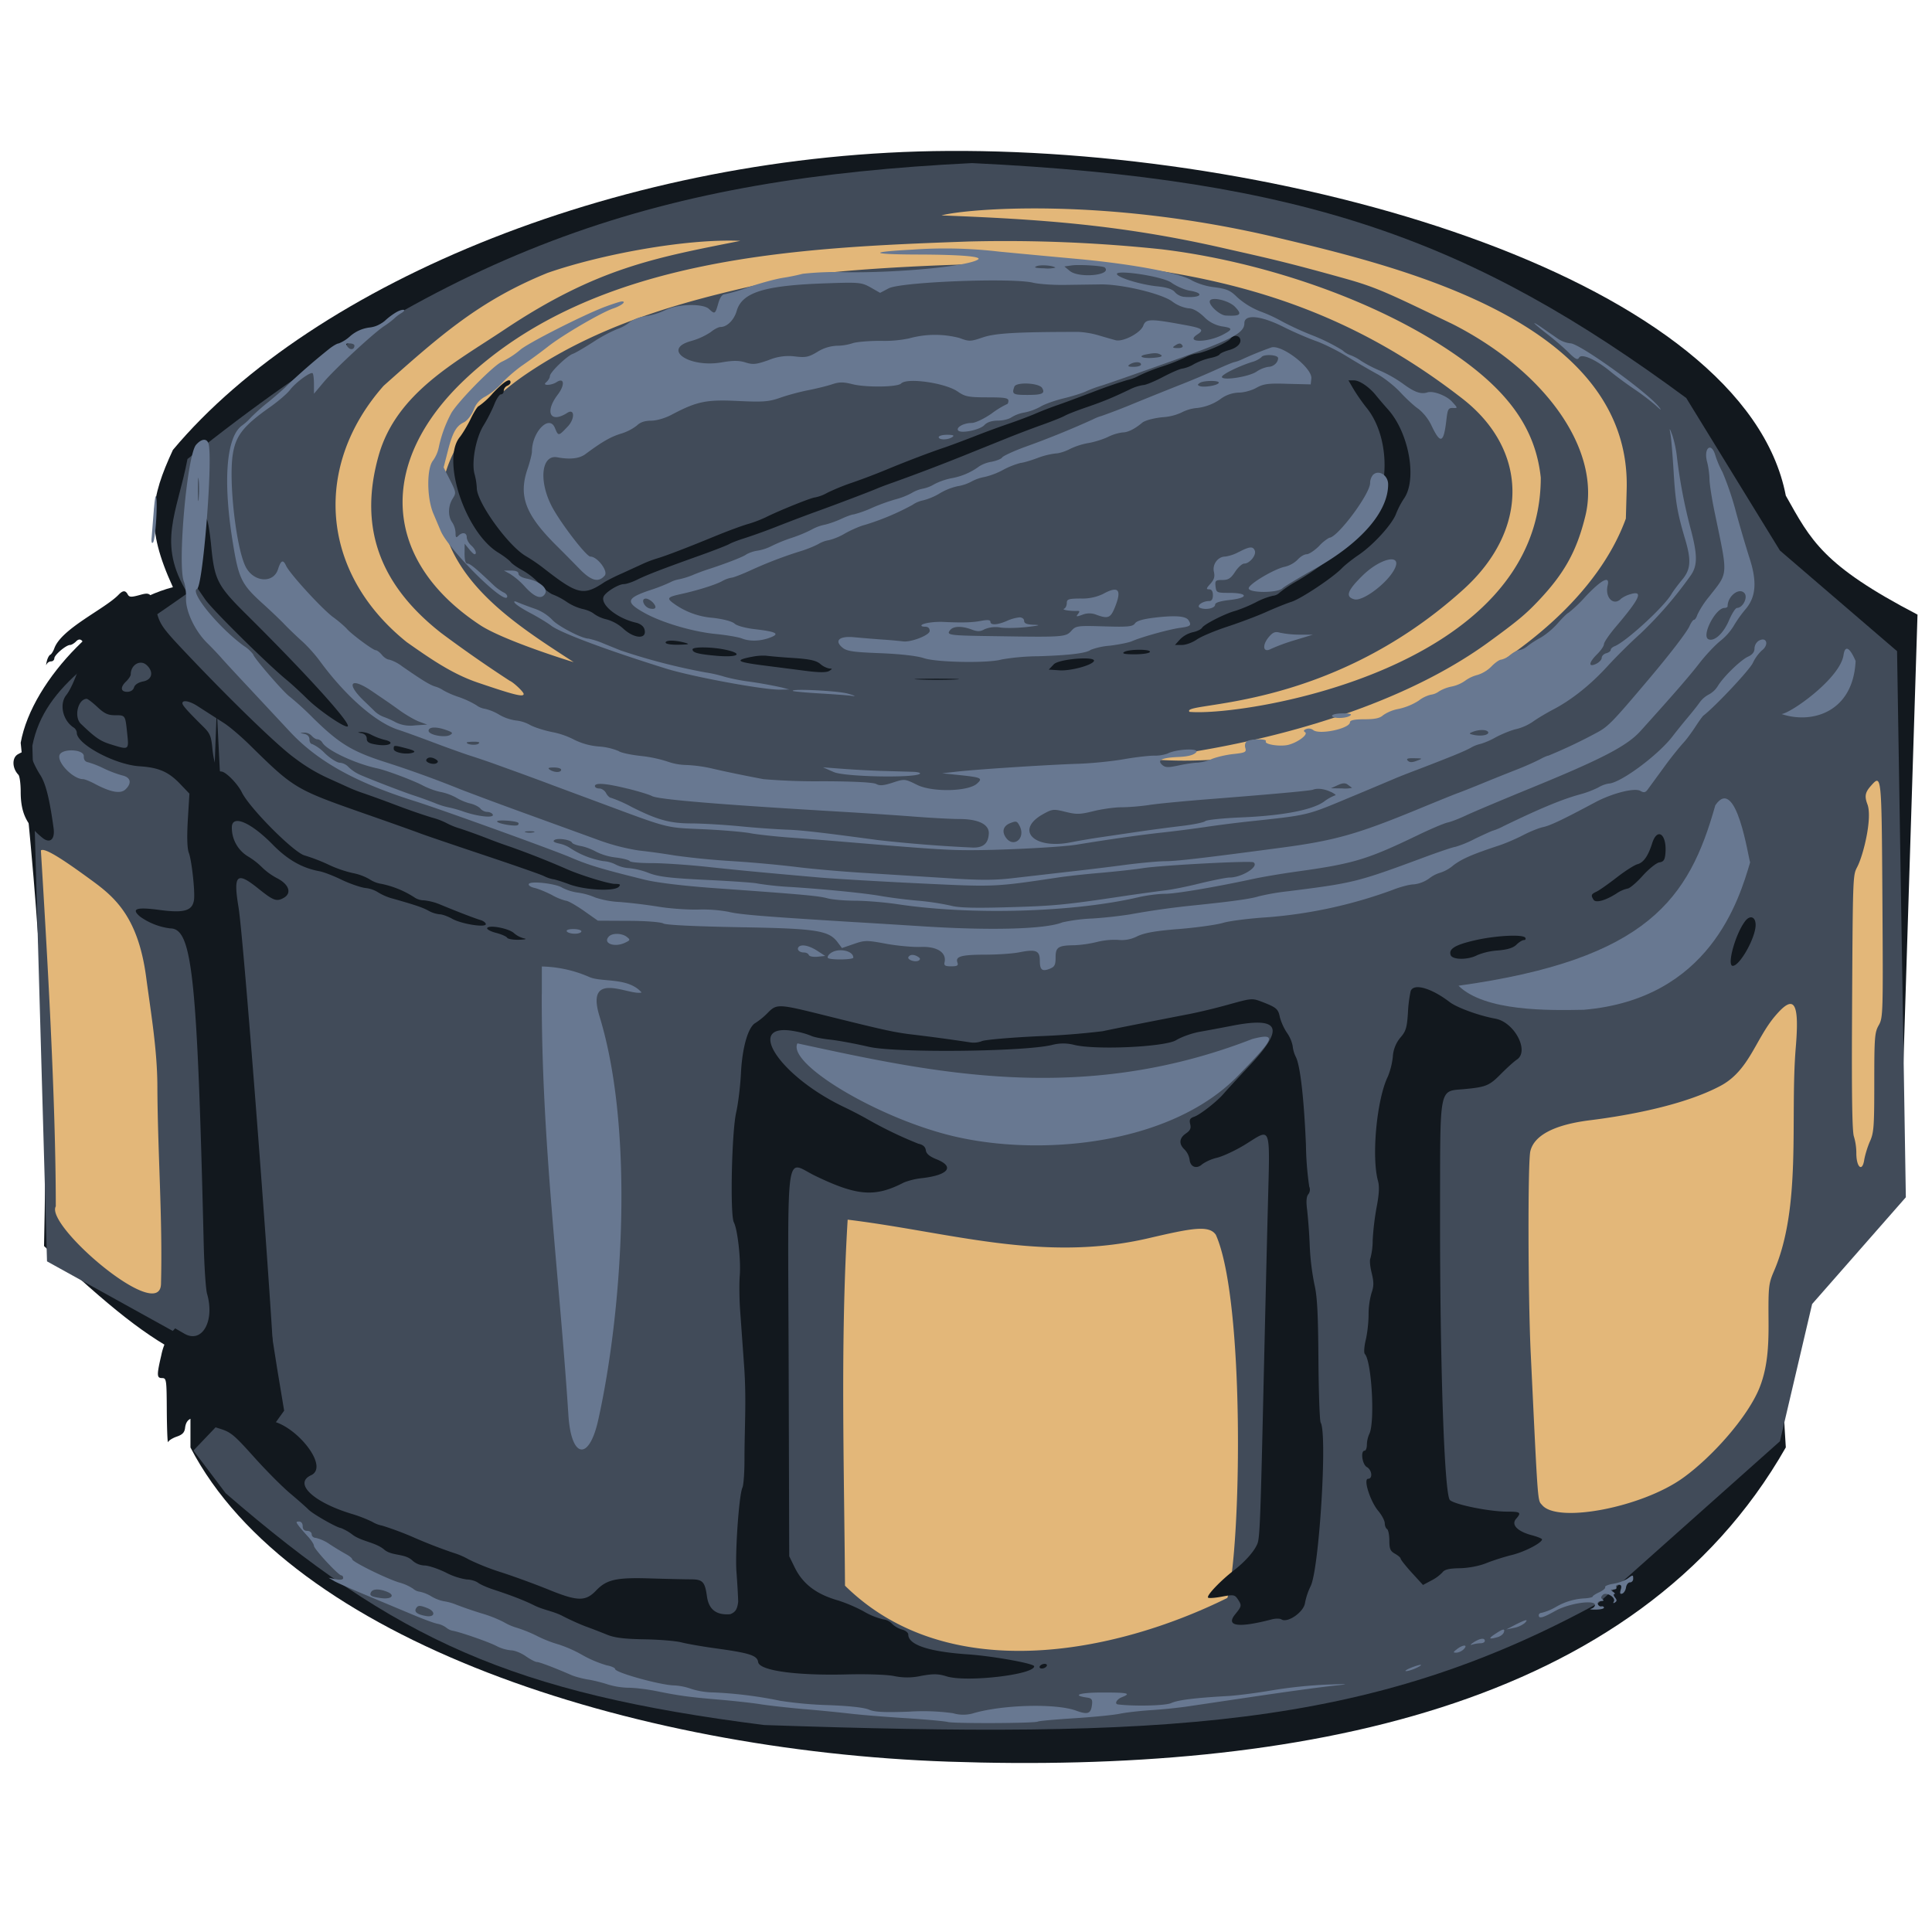 <svg width="24" height="24" fill="none" xmlns="http://www.w3.org/2000/svg">
  <path d="M11.784 1.875c-4.012.021-7.891 1.63-9.636 3.714-.277.598-.345.955 0 1.705C1.33 7.508.402 8.43.257 9.227c.254 2.466.344 3.84.29 6.252.837.777 1.257 1.124 1.819 1.402v1.1c1.236 2.387 5.462 3.767 9.418 3.903 4.314.147 8.545-.645 10.4-3.904-.041-.665-.075-1.027.145-1.932.642-.405.946-.698 1.273-1.478l.218-6.935c-1.179-.614-1.324-.923-1.636-1.478-.51-2.653-6.033-4.306-10.4-4.282z" fill="#12181E"/>
  <path d="M3.53 17.525c-.478-2.812-.647-4.779-.837-8.716-.116 2.92-.125 4.628.218 8.148L.584 15.669.402 9.264c.152-.775.885-1.158 1.927-1.895-.384-.621-.128-.995 0-1.667 3.31-2.653 5.891-3.486 9.746-3.676 4.138.199 6.217.96 8.872 2.918l1.164 1.895 1.455 1.25.109 6.784-1.164 1.326-.4 1.705-2.255 2.009c-2.867 1.57-5.398 1.685-10.363 1.516-3.125-.397-4.575-1.05-6.69-2.88l-.4-.53.29-.304.618.114.218-.304z" fill="#414B59"/>
  <path fill-rule="evenodd" clip-rule="evenodd" d="M11.697 2.676c1.172.046 2.196.108 3.496.405.518.118.748.164 1.536.385.387.109.546.19 1.322.563 1.168.598 1.84 1.573 1.643 2.38-.107.437-.26.713-.584 1.055-.157.166-.261.253-.614.51-1.182.862-2.922 1.294-4.286 1.45 2.23.228 5.32-1.145 5.987-2.982l.01-.357C20.27 4 17.399 3.316 15.858 2.95c-2.146-.508-3.855-.356-4.16-.275zm-4.895.714c-.838.341-1.32.764-2.036 1.402-.873.986-.8 2.312.287 3.185.278.195.554.39.875.5.455.155.577.186.577.144 0-.026-.126-.145-.173-.164a16.19 16.19 0 01-.852-.594c-.72-.565-1.042-1.265-.776-2.205.22-.776.954-1.157 1.563-1.564 1.153-.769 1.88-.893 2.93-1.102-.678-.03-1.74.17-2.395.398zm16.44 6.371c-.073.082-.082.13-.044.231.063.169-.05.63-.126.776-.057.111-.056.085-.066 1.988-.004.865.003 1.307.024 1.362a.72.72 0 01.03.207c0 .176.074.24.098.084.01-.06.042-.165.071-.23.049-.107.054-.187.054-.734 0-.558.005-.622.056-.71.053-.094.054-.147.045-1.564-.01-1.56-.01-1.558-.142-1.41zm-22.734.804c.078 1.276.185 3.095.185 4.421-.137.234 1.294 1.463 1.307.963.021-.821-.042-1.636-.045-2.456-.002-.458-.08-.907-.14-1.359-.101-.75-.395-.993-.682-1.202-.287-.21-.58-.414-.625-.367zm21.546 2.053c-.246.287-.324.68-.68.87-.44.235-1.122.366-1.622.428-.443.055-.697.188-.742.387-.032.145-.029 1.817.006 2.526.092 1.92.083 1.8.143 1.87.197.226 1.238.025 1.745-.338.36-.257.81-.76.955-1.126.11-.278.113-.574.11-.881-.002-.366.003-.413.066-.559.35-.805.199-1.906.273-2.787.047-.562-.02-.665-.254-.39zm-11.557 7.08c1.27 1.251 3.34.85 4.75.152.173-.62.221-3.696-.143-4.51-.084-.126-.305-.082-.838.042-1.313.305-2.46-.075-3.736-.231-.092 1.511-.044 3.033-.033 4.547z" fill="#E3B779"/>
  <path d="M9.767 3.461c.76-.16 3.447-.252 4.29-.145 1.566.2 2.845.654 4.107 1.634.827.642.833 1.634.013 2.374-1.71 1.546-3.527 1.385-3.4 1.519.68.06 4.363-.524 4.363-2.91-.063-.592-.384-1.056-1.05-1.519-1.031-.718-2.478-1.177-3.668-1.318A18.435 18.435 0 0012.032 3c-2.114.076-4.632.18-6.254 1.711-1.097 1.034-1.03 2.252.186 3.054.298.196 1.167.464 1.162.46-.577-.376-1.291-.818-1.557-1.498-.338-.864.327-1.65.982-2.09.983-.662 2.088-.936 3.216-1.176z" fill="#E3B779"/>
  <path fill-rule="evenodd" clip-rule="evenodd" d="M15.289 4.203c-.028.046-.29.164-.418.188a.45.45 0 00-.142.046 2.323 2.323 0 01-.293.116 2.35 2.35 0 00-.292.116.527.527 0 01-.14.052 6.13 6.13 0 00-.431.15c-.177.067-.378.142-.447.165-.07.024-.189.07-.265.103-.077.033-.228.09-.335.126a10.89 10.89 0 00-.433.16c-.13.05-.294.112-.363.135-.18.06-.483.176-.726.277a7.957 7.957 0 01-.413.157 2.716 2.716 0 00-.313.127.504.504 0 01-.152.058c-.043 0-.46.169-.616.248a1.552 1.552 0 01-.223.084c-.077.022-.259.09-.405.15-.37.152-.611.244-.726.278a1.446 1.446 0 00-.181.07l-.251.115a2.367 2.367 0 00-.21.104c-.267.179-.335.163-.767-.174a2.2 2.2 0 00-.213-.145c-.219-.125-.61-.668-.611-.846a.815.815 0 00-.028-.174c-.04-.147.016-.452.113-.606.043-.069.101-.183.13-.254.027-.071.066-.13.085-.13.02 0 .035-.02.035-.044 0-.025.019-.052.042-.062.023-.009.042-.028.042-.042 0-.063-.08-.014-.22.134a.928.928 0 01-.175.16c-.012 0-.056.068-.097.152-.04.084-.104.19-.14.235-.229.285.072 1.185.48 1.433.065.04.135.093.155.118.019.024.086.07.148.103a.905.905 0 01.212.169c.053.06.129.12.167.132a.85.85 0 01.168.09.636.636 0 00.196.088c.053.01.118.038.144.061a.443.443 0 00.158.069.519.519 0 01.2.11c.141.134.306.14.267.01-.011-.037-.053-.068-.105-.08-.231-.053-.44-.22-.403-.321.02-.055.185-.158.253-.158.03 0 .105-.025.167-.056.115-.057.302-.13.812-.312.153-.055.303-.114.331-.13.03-.017.111-.048.182-.07a7.3 7.3 0 00.436-.158c.169-.066.376-.144.46-.174.218-.078.671-.25.754-.286.039-.017.127-.05.196-.074a25.326 25.326 0 001.005-.385l.447-.18c.1-.04.283-.11.407-.154s.25-.095.28-.112c.028-.017.15-.065.271-.106.216-.075.314-.115.538-.222a.563.563 0 01.168-.054c.029 0 .14-.046.246-.102.107-.056.214-.102.238-.102a.43.43 0 00.144-.056.83.83 0 01.203-.076c.056-.01.108-.031.116-.045.008-.014.064-.039.123-.055.104-.03.158-.094.126-.149-.022-.036-.09-.033-.111.005zm1.525.63c.035.06.11.169.168.24.238.3.288.832.114 1.201-.15.317-.533.683-.995.95a1.44 1.44 0 00-.204.137.14.14 0 01-.086.04.894.894 0 00-.214.083 1.843 1.843 0 01-.25.104c-.124.032-.39.167-.414.21-.012.02-.065.046-.117.056a.335.335 0 00-.157.088l-.063.07h.087c.048 0 .13-.03.183-.067.052-.037.226-.11.385-.162.16-.053.378-.135.485-.184.108-.048.246-.104.307-.123.12-.039.514-.3.628-.419.039-.04.133-.114.21-.166.182-.124.414-.38.461-.508a1.04 1.04 0 01.099-.19c.165-.237.063-.813-.197-1.105a5.668 5.668 0 01-.15-.175c-.082-.104-.205-.188-.275-.188h-.068l.063.109zm-14.237.714c-.002.029-.021.06-.042.067-.03.013-.042.189-.059.857l-.02.84.092.134c.087.127.76.792 1.01.999.065.053.18.16.257.236.147.146.478.371.505.343.04-.04-.526-.664-1.265-1.396-.351-.348-.39-.424-.43-.83-.016-.171-.041-.327-.056-.346-.056-.07-.066-.735-.012-.776.032-.024.045-.062.036-.108-.007-.043-.014-.05-.016-.02zm-1.103 1.84c-.17.177-.709.42-.799.666-.013.038-.037.074-.05.08-.015.006-.035.043-.044.083-.01.04-.01.056-.002.036a.066.066 0 01.056-.036.04.04 0 00.04-.038c0-.042.146-.166.196-.166.017 0 .05-.02.074-.044.064-.068.12.022.09.144-.053.21-.146.441-.21.52-.092.114-.046.319.092.407.02.013.037.042.037.064 0 .142.476.397.78.416.243.016.364.07.514.23l.105.11-.02.328c-.012.219-.008.354.013.408.035.09.078.48.064.582-.018.136-.12.167-.418.128-.297-.04-.367-.018-.254.08a.821.821 0 00.377.148c.273 0 .335.582.415 3.898.007.296.026.585.042.64.099.342-.063.625-.284.495l-.112-.065-.063.069a.726.726 0 00-.109.264c-.059.252-.057.285.01.285.054 0 .056.02.058.415.002.228.009.399.016.38.008-.02.056-.05.108-.068.07-.024.096-.051.103-.108.013-.112.087-.149.182-.09.043.026.15.069.238.096.147.044.184.075.433.352.15.168.354.373.453.456.1.084.202.175.228.201.053.055.357.227.4.228a.61.61 0 01.152.088c.115.081.283.092.387.18.098.084.258.044.355.14a.238.238 0 00.146.058c.048 0 .166.039.264.087a.838.838 0 00.261.087c.047 0 .11.018.14.04.03.023.118.061.195.086.219.072.38.134.504.196.115.057.238.072.353.132.08.042.208.1.285.129.078.028.198.075.267.103.092.038.216.053.46.057.185.003.392.02.462.038.069.018.273.054.453.078.4.056.49.086.501.167.015.106.474.17 1.111.153.246-.006.497.003.58.021a.789.789 0 00.335-.003c.152-.027.212-.026.314.006.245.077 1.089-.02 1.089-.125 0-.034-.514-.127-.824-.148-.483-.033-.74-.118-.74-.246 0-.023-.034-.051-.077-.062a.303.303 0 01-.126-.073.176.176 0 00-.11-.054.88.88 0 01-.243-.1 1.98 1.98 0 00-.31-.133c-.275-.077-.445-.206-.546-.414l-.067-.137-.007-2.39c-.009-2.785-.047-2.517.333-2.334.519.25.741.267 1.097.082a.873.873 0 01.229-.055c.327-.038.407-.143.178-.234-.087-.035-.127-.068-.133-.112-.006-.043-.035-.069-.092-.081a5.056 5.056 0 01-.656-.318 5.547 5.547 0 00-.293-.15c-.803-.393-1.216-1.054-.579-.928a.99.99 0 01.195.055c.027.015.13.036.23.047.1.01.32.051.488.09.333.077 1.908.062 2.27-.022a.543.543 0 01.28-.002c.269.066 1.129.026 1.267-.059.066-.04.195-.086.288-.103.092-.016.285-.052.428-.08.572-.108.63.035.202.492-.153.163-.3.323-.328.356-.08.095-.296.264-.368.287-.051.018-.061.036-.048.091.013.053 0 .08-.054.117-.083.057-.09.13-.015.2a.23.23 0 01.062.128c.01.09.09.117.158.052a.56.56 0 01.186-.08c.077-.02.232-.093.344-.162.335-.206.31-.277.283.805-.013.488-.036 1.477-.053 2.197-.036 1.596-.046 1.874-.074 1.95-.034.092-.148.223-.296.338-.17.132-.341.313-.319.337.01.01.087.004.172-.012.143-.027.159-.024.196.03.053.08.052.087-.034.193-.117.146.046.167.455.06.048-.013.104-.013.123 0 .076.048.276-.091.292-.203a.821.821 0 01.07-.21c.106-.208.21-1.89.125-2.032-.013-.022-.025-.374-.028-.784-.004-.577-.015-.786-.05-.933a3.13 3.13 0 01-.058-.48 6.815 6.815 0 00-.032-.443c-.014-.106-.01-.166.014-.196a.093.093 0 00.012-.095 3.93 3.93 0 01-.041-.517c-.024-.569-.07-.984-.125-1.093a.396.396 0 01-.04-.138.435.435 0 00-.072-.165.682.682 0 01-.087-.192c-.02-.101-.041-.12-.212-.187-.132-.051-.135-.05-.408.025a7.517 7.517 0 01-.481.118c-.526.102-.972.19-1.1.218a9.56 9.56 0 01-.793.062c-.36.017-.679.045-.709.062a.291.291 0 01-.155.013 22.437 22.437 0 00-.744-.1c-.211-.028-.328-.054-1.06-.236-.571-.142-.588-.143-.702-.027a.872.872 0 01-.15.123c-.092.05-.166.309-.181.632-.008.154-.034.37-.059.48-.056.248-.077 1.273-.029 1.365.047.089.09.473.073.67-.007.095-.005.292.006.436l.049.684c.03.425.004.754.004 1.168 0 .157-.012.309-.025.337-.042.085-.092.792-.075 1.04.01.128.02.299.022.379-.012.096-.035.128-.098.154-.172.015-.267-.057-.29-.22-.025-.184-.053-.213-.204-.213-.07 0-.292-.005-.491-.011-.43-.014-.55.012-.682.15-.132.138-.23.136-.595-.013-.158-.064-.419-.16-.58-.212a2.973 2.973 0 01-.405-.16.942.942 0 00-.195-.084 6.28 6.28 0 01-.464-.179 3.935 3.935 0 00-.418-.158.368.368 0 01-.123-.047 1.716 1.716 0 00-.259-.1c-.476-.145-.722-.378-.502-.479.258-.118-.286-.737-.591-.674-.101.021-.151-.034-.126-.139.024-.098.18-.223.266-.213.045.005-.376-5.58-.45-6.03-.067-.405-.023-.448.242-.235.193.155.23.168.319.119.103-.058.068-.166-.079-.243a.804.804 0 01-.188-.135.92.92 0 00-.176-.137.416.416 0 01-.201-.36c0-.165.233-.067.507.212.185.189.365.292.582.332.053.01.178.058.275.106.098.047.23.093.294.102a.365.365 0 01.157.053.695.695 0 00.196.082c.28.08.359.107.437.15a.357.357 0 00.135.042c.03 0 .1.025.155.056.117.065.417.112.417.066 0-.017-.029-.039-.063-.05-.07-.02-.3-.109-.5-.192a.713.713 0 00-.208-.054.212.212 0 01-.12-.039 1.196 1.196 0 00-.404-.165.367.367 0 01-.15-.058.672.672 0 00-.21-.077 1.465 1.465 0 01-.297-.103 2.224 2.224 0 00-.298-.115c-.134-.035-.682-.585-.78-.783-.054-.11-.202-.26-.257-.26-.053 0-.09-.1-.11-.288-.014-.15-.03-.188-.114-.27-.198-.196-.258-.264-.258-.29 0-.046.095-.027.195.04l.318.204c.07.044.218.17.33.281.543.534.562.545 1.411.843.324.113.636.224.695.247.06.023.41.142.778.265.368.123.71.242.758.264a.454.454 0 00.118.042c.017 0 .11.028.205.064.198.072.555.09.613.03.027-.028.017-.036-.048-.036-.08 0-.447-.114-.613-.19a10.728 10.728 0 00-.684-.27 5.938 5.938 0 01-.293-.107 7.922 7.922 0 00-.335-.121.858.858 0 01-.168-.068.9.9 0 00-.181-.068 7.64 7.64 0 01-.433-.15 15 15 0 00-.405-.148 2.043 2.043 0 01-.181-.069l-.238-.108a2.144 2.144 0 01-.446-.263C3.459 9.274 2.866 8.7 2.29 8.09c-.264-.279-.302-.333-.342-.48-.068-.249-.076-.257-.218-.217-.1.027-.124.026-.143-.008-.028-.053-.06-.053-.113.002zm.065.4c0 .053-.005.057-.027.022-.035-.057-.035-.088 0-.088.015 0 .028.03.027.066zm6.73.196c0 .017.069.028.16.026.132-.003.145-.007.076-.026-.124-.033-.237-.033-.237 0zm.334.084c0 .041.069.059.304.08.26.022.333-.025.114-.074-.171-.038-.418-.041-.418-.006zm5.36.033c-.03.02.01.028.131.028.095 0 .18-.012.19-.028.023-.038-.264-.038-.32 0zm-4.63.06c-.221.045-.183.065.22.115l.467.06c.156.02.246.02.28 0 .042-.026.042-.03.003-.03a.251.251 0 01-.114-.058c-.052-.043-.133-.06-.345-.074a7.137 7.137 0 01-.334-.028.694.694 0 00-.178.016zm3.758.092l-.063.066.135.009c.132.009.394-.06.425-.113.039-.066-.432-.03-.497.038zm-11.267.012c.088.083.066.18-.046.201-.06.012-.103.04-.113.074-.01.034-.043.055-.085.055-.083 0-.088-.059-.012-.13.03-.03.056-.068.056-.086 0-.121.12-.19.2-.114zm9.593.177c.128.006.329.006.447 0 .118-.005.014-.01-.232-.01-.245 0-.342.005-.215.01zM1.21 8.783c.085.08.131.102.218.102.131 0 .128-.004.152.226.022.208.024.207-.203.136-.131-.04-.193-.083-.373-.256-.088-.086-.036-.307.073-.31.013 0 .073.046.133.102zm3.283.326c.039.008.063.034.063.067 0 .043.028.06.128.075.152.024.236-.028.096-.06a.773.773 0 01-.163-.061.298.298 0 00-.13-.037c-.05.003-.048.005.006.016zm.398.195c0 .045.16.075.24.045.036-.012.012-.028-.08-.052-.161-.042-.16-.042-.16.007zm-4.667.065c-.077.042-.075.172.004.255.016.016.029.11.029.21 0 .26.07.41.268.572.096.079.161.022.14-.123-.05-.363-.097-.55-.165-.656a1.178 1.178 0 01-.106-.21c-.034-.104-.057-.11-.17-.048zm5.073.067c-.02.034.086.07.127.044.022-.014.02-.028-.007-.045-.05-.033-.1-.033-.12 0zm15.226 1.042c-.05.157-.107.238-.183.258-.037.01-.152.083-.255.163-.103.08-.216.16-.25.176-.07.033-.074.046-.04.101.026.044.144.013.283-.075a.4.4 0 01.14-.063c.024 0 .108-.07.186-.157s.172-.162.208-.168c.053-.007.069-.03.076-.108.022-.242-.1-.335-.165-.127zm1.155.966c-.12.156-.23.554-.153.554.088 0 .284-.35.284-.508 0-.103-.07-.127-.131-.046zm-15.626.084c-.008.015.04.042.108.06.068.017.131.045.14.061.01.016.077.027.15.025.075-.002.1-.01.06-.017a.3.3 0 01-.125-.065c-.063-.059-.308-.106-.333-.064zm12.269.153c-.247.057-.328.107-.3.184.023.06.217.061.33 0a.818.818 0 01.256-.058c.119-.01.19-.032.23-.071.032-.032.074-.058.093-.058.02 0 .027-.013.018-.029-.027-.045-.367-.028-.627.032zm-.797.63a1.63 1.63 0 00-.034.27c-.012.185-.026.23-.091.305a.408.408 0 00-.097.244.935.935 0 01-.06.24c-.139.28-.207.998-.124 1.3.019.07.014.162-.016.32a3.338 3.338 0 00-.05.414.892.892 0 01-.028.227c-.012.02-.005.1.015.18.029.12.028.165-.002.253a.978.978 0 00-.036.268c0 .089-.015.229-.035.312-.02.084-.025.161-.012.175.086.09.128.852.056.994a.348.348 0 00-.03.133c0 .041-.013.075-.028.075-.054 0-.03.171.027.203.065.036.076.146.016.146-.063 0 .027.282.127.4.045.054.08.122.08.152s.013.064.029.073c.015.01.028.074.028.143 0 .103.012.13.07.163.038.021.07.049.07.06 0 .013.062.091.138.175l.14.153.105-.056a.505.505 0 00.138-.102c.025-.034.084-.048.214-.05.107-.002.24-.027.329-.063.082-.033.226-.079.32-.102.156-.038.37-.149.373-.193 0-.01-.059-.034-.131-.053-.176-.047-.255-.13-.192-.202.07-.08.056-.09-.112-.09-.217 0-.645-.086-.709-.143-.07-.062-.126-1.704-.123-3.61.002-1.559-.017-1.466.305-1.496.271-.026.308-.042.46-.197.07-.07.155-.147.19-.17.158-.106-.032-.465-.269-.508-.2-.036-.478-.137-.568-.207-.228-.174-.445-.236-.483-.136zm-4.607 8.387c-.01.016.002.029.025.029s.05-.013.06-.03c.009-.015-.002-.028-.025-.028-.024 0-.05.013-.06.029z" fill="#12181E"/>
  <path fill-rule="evenodd" clip-rule="evenodd" d="M11.333 3.101c-.568.03-.523.06.093.061.517.002.78.025.723.062-.128.084-.981.166-1.632.158a3.734 3.734 0 00-.545.019 2.628 2.628 0 01-.251.051c-.092.015-.28.066-.419.114a2.046 2.046 0 01-.299.089c-.031 0-.06.04-.081.116-.038.133-.042.135-.116.066-.076-.07-.394-.061-.542.016a.899.899 0 01-.244.075.428.428 0 00-.196.073.504.504 0 01-.157.087 1.89 1.89 0 00-.3.162c-.11.07-.222.136-.25.145-.072.024-.286.23-.286.277 0 .021-.022.056-.048.078-.052.043.065.04.131-.003.097-.063.106.036.014.156-.166.22-.09.361.12.225.092-.058.095.076.004.171-.116.122-.115.122-.16.014-.071-.167-.284.055-.284.296 0 .03-.025.13-.056.22-.112.333-.026.562.352.94.088.087.22.221.294.297.146.15.236.175.314.084.047-.053-.091-.236-.178-.236-.053 0-.4-.456-.491-.647-.153-.314-.11-.622.08-.586.157.029.273.016.347-.038.21-.156.315-.216.441-.255a.612.612 0 00.202-.103c.04-.04.099-.059.175-.059.065 0 .17-.03.247-.07.321-.17.435-.194.83-.175.317.015.385.01.53-.041.09-.032.247-.074.347-.093.1-.02.232-.052.294-.073.09-.03.14-.03.251-.002.167.043.563.038.607-.008.073-.076.553-.007.706.102.087.06.13.07.363.07.216 0 .264.007.264.043 0 .024-.01.043-.022.043a1.11 1.11 0 00-.188.116c-.094.065-.202.116-.246.116-.098.001-.194.053-.17.091.026.046.27-.003.327-.064.033-.036.09-.055.167-.056.065 0 .14-.019.17-.041a.453.453 0 01.163-.06.682.682 0 00.2-.074c.049-.03.176-.075.283-.101.107-.026.233-.065.279-.087a1.48 1.48 0 01.181-.068c.054-.015.437-.149.852-.297.78-.278.935-.358.935-.482 0-.115.203-.096.484.045.125.063.306.141.402.175.095.033.271.12.39.194.12.074.287.17.371.216.085.045.217.149.293.231.077.083.178.175.226.206a.61.61 0 01.164.216c.108.224.147.205.18-.086.015-.128.024-.146.08-.144.063.003.063.002-.012-.08-.068-.074-.233-.136-.303-.114-.08.026-.158 0-.295-.1a1.582 1.582 0 00-.285-.165 1.626 1.626 0 01-.244-.125.557.557 0 00-.134-.072.294.294 0 01-.099-.061 2.392 2.392 0 00-.38-.188 3.683 3.683 0 01-.37-.17 1.873 1.873 0 00-.258-.12.95.95 0 01-.297-.179c-.087-.087-.129-.105-.286-.126a.832.832 0 01-.275-.082c-.147-.095-.737-.206-1.432-.27a207.15 207.15 0 01-.963-.09 5.755 5.755 0 00-1.082-.025zm1.778.224a.425.425 0 01-.14.008c-.107-.002-.135-.01-.095-.026.05-.021.204-.01.235.018zm.613-.002c.096.096-.319.137-.434.043l-.068-.056.092-.013c.093-.013.39.005.41.026zm.827.188c.061.044.165.09.23.1.197.033.134.095-.077.076a.184.184 0 01-.111-.06c-.03-.035-.098-.058-.217-.07-.183-.018-.447-.094-.495-.142-.078-.077.557.014.67.096zm-1.717.001c.069.017.251.03.405.027l.432-.006c.261-.004.75.112.888.21a.447.447 0 00.202.087c.056 0 .119.034.194.104a.41.41 0 00.223.12c.138.02.14.037.01.105-.194.1-.47.098-.316-.003.092-.06.066-.079-.16-.12-.423-.078-.478-.077-.51.01-.033.09-.252.205-.345.18a9.951 9.951 0 01-.209-.06 1.105 1.105 0 00-.251-.043c-.766 0-1.034.016-1.187.068-.155.053-.17.053-.293.007a1.208 1.208 0 00-.625.006 1.5 1.5 0 01-.35.03c-.151 0-.31.014-.352.03a.649.649 0 01-.194.031.498.498 0 00-.242.076c-.108.065-.147.073-.276.057a.638.638 0 00-.329.045c-.154.054-.194.059-.287.03-.081-.026-.156-.026-.3-.001-.404.069-.74-.162-.383-.264a.858.858 0 00.249-.112c.042-.035.098-.064.123-.064.08 0 .167-.086.2-.198.067-.234.346-.32 1.128-.345.397-.014.425-.01.537.052l.117.067.106-.056c.152-.08 1.53-.134 1.795-.07zm2.508.3c.092.095.07.117-.113.108-.08-.003-.226-.14-.198-.186.03-.05.238.001.311.078zm-7.829 0c-.272.103-.963.454-1.052.535a1.041 1.041 0 01-.23.148c-.119.059-.573.526-.632.65a1.592 1.592 0 00-.147.405.429.429 0 01-.073.171c-.08.098-.078.468.005.66l.09.213c.1.24.827.956.827.814 0-.017-.022-.04-.048-.05a.605.605 0 01-.133-.1c-.212-.201-.28-.257-.314-.257-.023 0-.035-.042-.035-.124l.001-.123.053.065c.029.036.06.066.069.066.035 0 .013-.062-.04-.109-.03-.027-.056-.073-.056-.102 0-.059-.056-.068-.106-.016-.026.027-.033.018-.033-.038a.258.258 0 00-.041-.13c-.055-.076-.053-.202.004-.294.046-.072.045-.08-.031-.232l-.08-.158.05-.195c.059-.235.105-.318.2-.364.042-.02.093-.084.122-.153a.298.298 0 01.148-.169.868.868 0 00.205-.167c.059-.065.176-.166.26-.224a6.84 6.84 0 00.308-.226c.18-.143.666-.427.816-.477.103-.035.17-.091.1-.086-.02.002-.113.032-.207.067zm-2.586.064a.838.838 0 00-.147.11.35.35 0 01-.195.083.451.451 0 00-.234.106.457.457 0 01-.143.091c-.019 0-.07.03-.115.065a8.17 8.17 0 00-.523.454c-.026.03-.129.12-.228.202a2.56 2.56 0 00-.226.2.664.664 0 01-.107.097c-.198.138-.242.688-.117 1.455.073.451.107.52.375.762.094.085.215.2.268.256.054.056.152.15.219.21s.165.17.218.243c.318.434.692.763.974.855.093.03.294.104.448.162.153.058.354.13.446.16.092.029.23.076.307.104l.335.121c.108.04.278.102.377.14l.587.218c.88.327.811.31 1.292.331.242.011.506.034.586.05.08.015.303.04.495.054.192.014.512.039.711.056.99.083 1.223.099 1.48.1.397.003 1.17-.036 1.368-.069.418-.068.75-.115 1.033-.147.17-.018.433-.052.586-.075.154-.023.405-.054.559-.07.698-.075.677-.07 1.2-.289.277-.115.534-.224.572-.24.039-.017.165-.067.28-.11.424-.163.574-.224.661-.271a.415.415 0 01.123-.049.91.91 0 00.19-.083c.086-.045.202-.091.258-.102a.641.641 0 00.205-.093c.056-.04.167-.106.247-.148.23-.12.464-.306.676-.538.108-.118.291-.3.407-.403a4.89 4.89 0 00.632-.732c.081-.119.08-.253-.005-.572a6.511 6.511 0 01-.17-.888 1.4 1.4 0 00-.058-.277c-.035-.092-.038-.094-.024-.019.01.048.027.258.04.466.022.38.046.518.143.845.079.265.07.378-.038.506-.05.06-.11.14-.132.178-.096.162-.566.592-.706.647-.026.01-.048.03-.048.045s-.025.034-.056.042c-.03.008-.056.034-.056.057s-.031.056-.07.075c-.1.047-.092-.017.014-.121.046-.046.084-.101.084-.124 0-.023.066-.12.146-.214.302-.355.347-.456.184-.407a.348.348 0 00-.117.056c-.093.097-.204-.014-.167-.166.03-.125-.074-.073-.273.137a1.725 1.725 0 01-.213.204c-.01 0-.07.057-.131.127a.966.966 0 01-.21.179 1.22 1.22 0 00-.165.105.236.236 0 01-.107.054c-.023 0-.073.027-.112.059a.256.256 0 01-.111.058c-.022 0-.077.038-.122.085a.42.42 0 01-.172.105.443.443 0 00-.154.072.448.448 0 01-.166.072.484.484 0 00-.16.061.217.217 0 01-.102.041.408.408 0 00-.15.074.765.765 0 01-.247.102.493.493 0 00-.195.079c-.04.037-.102.05-.232.05-.122 0-.179.012-.179.036 0 .08-.384.161-.458.097a.09.09 0 00-.085-.012c-.033.013-.038.025-.015.04.044.028-.096.131-.214.158-.105.023-.295-.008-.273-.045.02-.033-.185-.033-.235 0-.023.015-.03.048-.02.083.015.051 0 .059-.15.075-.093.01-.214.039-.27.063a.545.545 0 01-.173.044c-.04 0-.144.015-.232.034-.13.028-.168.028-.205-.004-.07-.06-.014-.09.188-.1.128-.005.198-.023.231-.058.053-.055-.249-.042-.355.015a.475.475 0 01-.168.026c-.066 0-.24.02-.386.046-.145.025-.397.05-.558.055-.356.011-1.225.067-1.493.096l-.196.022.222.023c.265.028.287.038.212.105-.11.1-.556.109-.744.016-.154-.076-.156-.076-.303-.028-.113.037-.162.041-.205.017-.037-.02-.28-.033-.667-.034a7.787 7.787 0 01-.734-.026c-.278-.053-.47-.093-.646-.134a1.764 1.764 0 00-.314-.042.737.737 0 01-.233-.043 1.667 1.667 0 00-.336-.07c-.127-.014-.248-.041-.27-.06a.78.78 0 00-.249-.057.835.835 0 01-.303-.084.996.996 0 00-.274-.095c-.1-.02-.225-.06-.278-.09a.445.445 0 00-.173-.054.574.574 0 01-.207-.072.608.608 0 00-.177-.073.234.234 0 01-.107-.045 1.155 1.155 0 00-.22-.102 1.07 1.07 0 01-.189-.082.36.36 0 00-.1-.047c-.068-.02-.162-.078-.413-.252a.495.495 0 00-.16-.083c-.024 0-.064-.026-.09-.058-.026-.032-.062-.059-.078-.059-.034 0-.317-.211-.362-.27a1.458 1.458 0 00-.17-.143c-.146-.111-.537-.539-.581-.636-.037-.081-.064-.07-.1.042-.058.186-.313.162-.407-.039-.116-.246-.206-1.046-.156-1.381.035-.235.13-.358.459-.59.104-.073.217-.17.251-.215.072-.095.26-.232.283-.208.009.01.016.07.016.135v.119l.122-.145c.138-.164.62-.61.753-.697a.997.997 0 00.124-.094.488.488 0 01.084-.064c.078-.046.026-.06-.056-.015zm14.133.139c0 .006.072.067.16.135.088.068.208.171.266.229.085.084.111.097.13.063.033-.054.21.025.392.175.07.058.202.155.294.217a3.1 3.1 0 01.265.201c.067.063.08.068.041.02-.147-.186-.987-.789-1.099-.79a.34.34 0 01-.156-.057l-.189-.131c-.057-.04-.105-.069-.105-.062zm-14.657.278c0 .05-.05.06-.084.016-.03-.036-.025-.043.024-.043.033 0 .06.012.06.027zm10.287.002c.01.017-.016.03-.06.029-.062 0-.07-.007-.037-.029.053-.036.076-.036.097 0zm1.103.021a4.4 4.4 0 00-.353.143.535.535 0 01-.108.04c-.011 0-.116.043-.233.097a9.92 9.92 0 01-.409.173c-.107.042-.374.149-.592.238a8.003 8.003 0 01-.414.16.553.553 0 00-.106.042 11.1 11.1 0 01-.865.35c-.135.051-.255.107-.265.125-.01.017-.07.04-.13.052a.422.422 0 00-.154.057.808.808 0 01-.341.147.826.826 0 00-.217.075.431.431 0 01-.14.055.429.429 0 00-.14.054.889.889 0 01-.194.077 2.41 2.41 0 00-.293.105 1.396 1.396 0 01-.233.084c-.02 0-.09.025-.154.055s-.16.064-.215.075a.55.55 0 00-.153.058 1.72 1.72 0 01-.251.104 1.9 1.9 0 00-.252.103.6.6 0 01-.167.055.424.424 0 00-.143.047c-.03.027-.254.114-.471.184-.062.02-.15.053-.196.073a.996.996 0 01-.167.052.37.37 0 00-.112.038 2.18 2.18 0 01-.258.1c-.293.1-.301.148-.05.286.215.117.588.227.868.255.14.014.288.039.33.056.099.039.23.035.35-.01.127-.048.083-.073-.18-.104-.124-.014-.232-.044-.26-.07-.03-.028-.139-.057-.271-.072a.953.953 0 01-.501-.19c-.07-.054-.055-.07.1-.104.206-.045.434-.116.518-.162a.36.36 0 01.117-.043c.02 0 .126-.041.234-.09.207-.095.424-.178.636-.243.07-.022.163-.06.21-.086a.368.368 0 01.13-.047.756.756 0 00.2-.084c.084-.047.195-.094.247-.106a3.14 3.14 0 00.59-.248.357.357 0 01.135-.057.778.778 0 00.205-.087.754.754 0 01.22-.088.54.54 0 00.171-.057.545.545 0 01.165-.058.93.93 0 00.23-.088.998.998 0 01.22-.087c.023 0 .114-.026.201-.058a.955.955 0 01.231-.059c.04 0 .118-.024.175-.054a.876.876 0 01.23-.075c.07-.011.18-.045.245-.076a.589.589 0 01.18-.056c.068 0 .153-.043.245-.12.032-.028.138-.057.251-.069a.65.65 0 00.237-.058.507.507 0 01.197-.057.628.628 0 00.28-.105.406.406 0 01.236-.086c.061 0 .16-.026.217-.059.09-.05.149-.058.39-.05l.286.007.008-.073c.014-.13-.365-.424-.497-.386zm-1.371.093c.026.017-.005.029-.093.036-.137.011-.205-.02-.093-.042.109-.022.146-.02.186.006zm1.455.04c0 .056-.06.108-.121.108a.376.376 0 00-.149.061c-.1.065-.428.114-.428.064 0-.03.202-.13.37-.184a.312.312 0 00.12-.06c.025-.042.208-.032.208.011zm-1.703.079c0 .016-.041.029-.09.029-.07 0-.082-.008-.05-.03.055-.036.14-.036.14 0zm.965.23c-.019.031-.184.058-.235.038-.03-.012-.03-.018 0-.039.05-.033.255-.033.235 0zm-2.193.062c.04.068.002.086-.184.086-.18 0-.195-.01-.161-.103.022-.06.307-.047.345.017zm-1.285.61c0 .037.113.037.168 0 .03-.021.015-.028-.063-.029-.058 0-.105.013-.105.029zm-9.225.095c-.112.127-.233 1.487-.152 1.7.018.045.03.138.027.207-.006.159.11.404.26.553.06.059.141.144.181.19.04.046.199.218.352.381l.488.523c.348.377.821.64 1.564.874.31.097 1.712.604 1.927.696.228.098.388.146.93.28.154.037.48.076.866.104 1.124.08 1.287.096 1.4.126.062.017.22.03.351.03.132.001.364.02.517.043.92.139 2.19.102 2.999-.087.1-.023.247-.042.327-.042.132 0 .609-.08 1.11-.188.108-.023.34-.062.517-.087.712-.098.883-.15 1.508-.451.161-.078.33-.15.377-.16.046-.01.146-.05.223-.086.077-.037.435-.188.796-.336.893-.365 1.207-.528 1.374-.713.427-.473.614-.69.734-.845.074-.096.19-.22.257-.274a.728.728 0 00.163-.18 1.55 1.55 0 01.155-.219c.13-.155.141-.349.04-.65a17.056 17.056 0 01-.158-.539 3.755 3.755 0 00-.171-.509 1.197 1.197 0 01-.09-.211c-.049-.17-.148-.09-.102.082.017.063.03.162.03.22.001.057.03.247.067.421.165.796.17.724-.076 1.039a1.108 1.108 0 00-.142.22c-.01.034-.029.062-.04.062-.013 0-.037.034-.056.076-.032.075-.25.358-.52.677-.441.522-.493.575-.634.65a6.368 6.368 0 01-.6.285c-.012 0-.06.02-.106.046a3.541 3.541 0 01-.293.129c-.115.045-.31.123-.433.174-.122.05-.254.102-.293.116-.038.013-.264.105-.502.203-.753.31-1.03.388-1.703.477-.961.128-1.284.165-1.424.166-.085 0-.298.02-.475.042-.176.024-.497.063-.712.087l-.697.08c-.241.029-.422.029-.838.001l-1.033-.065c-.276-.017-.653-.05-.838-.074a15.708 15.708 0 00-.795-.072 9.245 9.245 0 01-.712-.07 8.523 8.523 0 00-.447-.062 2.648 2.648 0 01-.516-.136l-.908-.33a51.204 51.204 0 01-.781-.29 13.495 13.495 0 00-.922-.335c-.432-.137-.59-.233-.918-.555a3.762 3.762 0 00-.289-.264c-.074-.051-.454-.49-.454-.525a.449.449 0 00-.118-.107c-.312-.228-.675-.67-.58-.708.07-.027.193-1.533.146-1.789-.016-.083-.085-.084-.158-.001zm.033.668c-.006.068-.011.02-.011-.109 0-.128.005-.184.01-.124.007.06.007.164 0 .233zM17.055 5.9a.164.164 0 00-.035.1c0 .136-.406.68-.507.68a.51.51 0 00-.127.103c-.056.056-.126.102-.154.102-.029 0-.08.03-.113.068a.338.338 0 01-.157.087c-.132.027-.45.216-.45.268 0 .059.355.06.418.001.024-.023.205-.132.402-.242.576-.323.912-.71.912-1.05 0-.115-.12-.188-.19-.116zM1.91 6.346l-.026.327c-.006.058 0 .083.017.066.029-.03.059-.474.039-.568-.007-.032-.02.047-.03.175zm13.48.51a.5.5 0 01-.17.058c-.091 0-.163.098-.14.191.013.059.002.095-.044.147-.053.058-.055.069-.015.069.03 0 .046.024.046.073 0 .046-.015.072-.043.072-.09 0-.173.065-.112.087.074.027.183.002.183-.043 0-.024.064-.044.183-.057.233-.026.23-.087-.004-.088-.159 0-.165-.003-.174-.08-.008-.073 0-.08.084-.08.074 0 .106-.02.159-.102.037-.056.088-.102.114-.102.066 0 .151-.104.131-.159-.021-.058-.064-.055-.198.015zm1.532.298c-.187.185-.212.26-.098.291.105.029.414-.204.5-.377.1-.197-.176-.138-.402.086zM6.337 7.13a.92.92 0 01.182.156c.123.135.207.165.252.09.04-.067-.07-.157-.227-.188-.06-.012-.103-.037-.103-.06 0-.027-.032-.04-.091-.04h-.09l.077.042zm7.362.25a.596.596 0 01-.272.055c-.153.001-.175.008-.175.057 0 .03-.015.063-.034.07-.032.014.078.031.168.027.028 0 .028.008.004.04-.027.033-.018.034.055.008a.231.231 0 01.175 0c.142.052.175.04.226-.084.095-.23.05-.282-.147-.173zm7.969-.014c.049.05-.015.184-.09.186-.019 0-.064.07-.1.155-.068.16-.18.264-.253.235-.095-.038.085-.39.198-.39.02 0 .038-.01.038-.021 0-.124.14-.235.207-.165zm-13.564.112c.06.062.048.097-.028.082-.075-.015-.122-.124-.053-.124.022 0 .059.02.08.042zm-1.708.012c.011.02.098.076.193.126s.21.12.256.155c.115.089.687.303 1.424.533.325.102 1.223.268 1.424.263l.112-.002-.098-.026a5.6 5.6 0 00-.387-.07 2.412 2.412 0 01-.316-.061 1.591 1.591 0 00-.24-.055A7.638 7.638 0 017.71 8.08l-.21-.085a1.012 1.012 0 00-.19-.062c-.083 0-.388-.16-.452-.236a.57.57 0 00-.223-.138 4.234 4.234 0 01-.207-.078c-.038-.017-.048-.014-.033.011zm7.96.181c-.153.018-.234.04-.257.073-.028.04-.084.046-.383.037-.332-.01-.351-.007-.407.055-.069.077-.095.08-.922.067-.607-.008-.635-.012-.584-.076.04-.05.144-.053.267-.007.072.027.106.027.16-.003a.36.36 0 01.203-.021c.074.009.223.005.33-.008.153-.018.17-.024.078-.027-.085-.003-.119-.017-.119-.048 0-.025-.025-.044-.057-.044a.521.521 0 00-.157.044c-.119.052-.205.056-.205.01 0-.022-.036-.026-.118-.01-.107.02-.225.024-.461.013-.114-.006-.252.014-.275.038-.011.012.007.021.04.021.04 0 .06.018.06.053 0 .053-.238.145-.335.129a5.318 5.318 0 00-.25-.022 17.04 17.04 0 01-.353-.029c-.183-.018-.25.041-.148.127.054.046.13.058.47.071.253.01.46.034.544.062.16.054.81.064.966.016a2.84 2.84 0 01.46-.04c.385-.012.594-.038.647-.08a.868.868 0 01.237-.051c.113-.014.237-.039.275-.056.119-.052.454-.145.593-.165.135-.018.15-.03.11-.094-.032-.053-.158-.063-.41-.035zm1.413.234c-.094.105-.082.21.017.157a2.38 2.38 0 01.3-.11l.224-.068h-.168a1.253 1.253 0 01-.24-.024c-.058-.017-.087-.007-.133.045zm6.075.057a.12.12 0 00-.049.094c0 .043-.026.077-.08.101-.093.043-.304.248-.375.364a.294.294 0 01-.112.106.331.331 0 00-.117.103c-.03.042-.097.126-.147.185a8.32 8.32 0 00-.18.223c-.177.237-.658.594-.803.596a.38.38 0 00-.126.048 1.224 1.224 0 01-.223.085c-.223.06-.506.178-.951.394a.83.83 0 01-.13.056c-.01 0-.11.046-.226.101a1.356 1.356 0 01-.246.102c-.021 0-.202.061-.401.135-.82.304-.865.315-1.69.418a2.87 2.87 0 00-.354.062c-.09.03-.343.065-.804.112a10.24 10.24 0 00-.799.113 5.482 5.482 0 01-.46.05 2.14 2.14 0 00-.374.048c-.207.084-.87.103-1.703.051-.223-.014-.631-.04-.908-.056-1.09-.067-1.401-.092-1.535-.126a1.784 1.784 0 00-.377-.028c-.13.003-.35-.012-.489-.035a6.723 6.723 0 00-.484-.059 1.142 1.142 0 01-.307-.056.83.83 0 00-.211-.06.613.613 0 01-.196-.06c-.076-.052-.394-.089-.417-.049-.01.017.02.039.07.05.048.011.147.052.22.09a.68.68 0 00.173.07c.023 0 .12.055.218.123l.176.124.38.002c.21 0 .403.015.434.033.034.019.396.036.936.046.963.016 1.116.04 1.226.184l.056.075.146-.05c.137-.048.162-.048.399-.004.139.026.336.044.438.04.2-.007.318.07.292.19-.01.041.007.051.082.051s.091-.01.078-.046c-.029-.077.046-.098.343-.099.155 0 .349-.013.43-.03.202-.04.25-.02.25.103 0 .117.028.14.124.102.06-.024.072-.047.072-.142 0-.127.033-.148.237-.15a1.5 1.5 0 00.275-.04.894.894 0 01.268-.026.42.42 0 00.236-.046c.095-.044.237-.068.525-.09.217-.018.46-.052.54-.076.08-.024.325-.055.546-.069a5.814 5.814 0 001.554-.338c.1-.04.22-.071.269-.071a.406.406 0 00.19-.073.412.412 0 01.142-.073.47.47 0 00.158-.09c.112-.084.238-.138.574-.249.076-.025.208-.082.293-.126.084-.044.197-.09.251-.101.09-.02.244-.093.642-.306.213-.114.49-.184.563-.144.043.025.063.022.089-.012l.199-.272a4.41 4.41 0 01.237-.301c.04-.04.108-.133.155-.204.046-.071.093-.137.105-.146.145-.112.57-.563.613-.653a.521.521 0 01.11-.154c.097-.072.062-.181-.04-.12zm1.057.175c-.043.29-.65.72-.77.733.38.128.89-.024.92-.659-.067-.157-.13-.21-.15-.074zm-18.273.454l.163.111c.024.016.107.074.184.13.077.054.183.115.236.134l.096.035-.151.01a.42.42 0 01-.236-.036 1.072 1.072 0 00-.15-.068.34.34 0 01-.114-.07 10.437 10.437 0 00-.13-.126c-.238-.227-.17-.308.102-.12zm5.22-.008c.007.006.15.02.32.03.168.01.35.023.404.03.07.01.058.001-.041-.027-.123-.035-.713-.064-.682-.033zm6.699.308c0 .037.168.037.223 0 .03-.02.005-.028-.09-.029-.073 0-.133.013-.133.03zm-11 .179c.076.028.083.037.044.06-.066.038-.267-.001-.267-.052 0-.05.097-.054.222-.008zm12.938.021c.021.036-.074.058-.169.04-.07-.015-.072-.019-.023-.039.076-.031.174-.031.192 0zM3.872 9.14c.02.024.052.044.072.044.02 0 .047.018.06.04.054.095.403.26.678.32.116.024.453.151.573.215.063.033.163.07.224.08a.69.69 0 01.194.073c.046.028.124.06.172.07.05.012.104.04.122.062a.123.123 0 00.084.042c.028 0 .059.013.069.03.029.048-.163.032-.35-.03a1.491 1.491 0 00-.205-.058.961.961 0 01-.17-.055 5.076 5.076 0 00-.253-.091c-.12-.039-.494-.182-.662-.254a.505.505 0 01-.15-.099.167.167 0 00-.108-.054c-.034 0-.117-.052-.185-.116a.532.532 0 00-.158-.116c-.02 0-.035-.026-.035-.057 0-.035-.023-.06-.063-.069-.06-.012-.06-.013-.003-.016a.124.124 0 01.094.04zm2.07.1c-.035.022-.144.01-.144-.016 0-.006.041-.01.091-.01.062 0 .079.008.053.025zm-5.204.144c-.024.096.174.295.294.295.02 0 .086.026.147.059.196.104.318.126.379.069.082-.078.067-.15-.038-.174a1.41 1.41 0 01-.23-.087 1.168 1.168 0 00-.196-.077c-.037-.007-.055-.032-.053-.075.003-.09-.28-.1-.303-.01zm16.86.067c-.056.022-.088.021-.11-.002-.023-.024-.002-.032.08-.03.108.002.109.003.03.032zm-10.627.111c0 .037-.085.037-.14 0-.031-.021-.02-.028.05-.028.05 0 .09.012.09.028zm3.387.029c.135.06 1.017.076 1.07.02.01-.01-.024-.02-.076-.023l-.347-.01c-.138-.003-.37-.015-.516-.026l-.266-.02.135.059zm6.438.196a.416.416 0 01-.126.007l-.137-.002.084-.038c.06-.028.095-.03.125-.007l.054.04zm-8.997.01c.136.034.27.075.3.092.079.043.85.107 2.39.197.268.016.658.042.865.058.207.016.459.03.559.03.244 0 .379.068.37.186-.008.118-.068.17-.194.169a17.89 17.89 0 01-1.181-.093c-.727-.098-.956-.124-1.145-.13a11.775 11.775 0 01-.573-.042c-.2-.019-.47-.035-.6-.035-.27-.001-.422-.043-.742-.204a1.668 1.668 0 00-.257-.114c-.017 0-.045-.026-.062-.058-.016-.032-.054-.058-.084-.058-.03 0-.055-.013-.055-.03 0-.045.141-.034.41.033zm8.734.04c.046.023.07.042.053.043a.547.547 0 00-.139.078c-.147.105-.517.175-1.027.196-.228.01-.43.03-.449.047-.018.016-.151.043-.296.06s-.401.051-.57.076l-.462.068a8.874 8.874 0 00-.349.06c-.456.088-.689-.157-.334-.353.112-.062.127-.064.276-.027.137.034.18.033.349-.009.106-.026.263-.048.35-.048.087 0 .242-.013.345-.029.103-.016.438-.048.745-.072.78-.061 1.252-.104 1.285-.117.056-.022.142-.011.223.028zm-10.095.384c.007.006.005.018-.004.027-.024.025-.274-.02-.258-.046.012-.021.236-.005.262.019zm6.228.039c.081.158-.083.284-.177.135-.046-.074-.021-.14.066-.172.07-.027.08-.023.111.037zm-6.037.079a.218.218 0 01-.098 0c-.027-.007-.005-.013.05-.013.053 0 .075.006.048.013zm.477.129c.005.013.055.032.111.042.057.01.14.043.187.07a.738.738 0 00.244.072c.088.011.166.031.175.045.008.014.13.025.272.025.142 0 .459.021.705.048.431.046.7.071 1.382.131.176.015.729.048 1.228.072.956.046.935.047 1.745-.074.092-.014.324-.04.516-.056.192-.017.431-.043.53-.059.235-.036 1.336-.094 1.37-.072.077.05-.143.189-.297.189-.037 0-.198.032-.357.07-.159.04-.357.08-.44.089-.082.01-.32.042-.527.073-.721.108-.854.121-1.428.137-.416.012-.614.007-.712-.02a3.267 3.267 0 00-.414-.062 6.407 6.407 0 01-.433-.054c-.2-.037-.676-.085-1.13-.115a3.9 3.9 0 01-.42-.043c-.03-.01-.313-.03-.627-.045-.459-.022-.603-.039-.726-.086a.922.922 0 00-.241-.06.425.425 0 01-.168-.044.402.402 0 00-.158-.044 1.07 1.07 0 01-.41-.162.389.389 0 00-.137-.056c-.065-.015-.083-.028-.057-.045.042-.027.203-.002.217.034zm-.065 1.102c.01.016.054.029.1.029.044 0 .081-.013.081-.03 0-.015-.044-.028-.1-.028-.058 0-.091.012-.081.029zm.523.063c-.081.084.067.141.2.078.066-.031.068-.037.023-.072-.06-.048-.18-.051-.223-.006zm2.358.13c-.029.03.007.069.063.069.029 0 .057.014.062.031.006.017.054.027.107.022l.097-.01-.1-.065c-.1-.064-.194-.084-.23-.047zm.393.08c-.027.02-.04.047-.03.057.026.027.315.023.315-.004 0-.09-.194-.125-.285-.053zm.97.045c-.02.034.086.07.128.044.022-.014.02-.028-.007-.045-.05-.033-.1-.033-.12 0zm-4.555.46c-.005 1.823.22 3.514.331 5.233.035.538.256.573.37.06.302-1.352.453-3.595.016-5.017-.18-.586.373-.251.523-.295-.164-.189-.484-.126-.642-.189a1.554 1.554 0 00-.597-.134v.342zm8.826.559c-2.136.83-3.99.413-5.65.054-.13.253.997.927 1.925 1.15 1.076.26 2.708.12 3.553-.753.407-.421.52-.543.172-.451zM3.708 18.951c.021.029.073.088.115.134.042.045.077.098.077.118 0 .039.304.367.34.367.013 0 .023.014.023.033 0 .02-.032.026-.09.015l-.091-.018.072.042c.04.023.235.108.433.19l.569.238c.115.048.24.094.278.101a.274.274 0 01.108.047.188.188 0 00.077.039c.088.013.453.14.548.19a.49.49 0 00.182.054c.043 0 .125.033.181.072.057.04.12.073.139.073.032 0 .209.067.428.162.046.02.14.045.209.056.07.011.18.039.245.061a.96.96 0 00.26.041c.077 0 .23.019.34.041.285.058.407.075.788.107.184.016.41.041.503.056.092.015.33.042.53.06.2.016.464.043.586.057.123.015.431.04.684.056.254.016.492.038.53.048.08.021 1.087.017 1.121-.005.012-.008.214-.026.449-.041.235-.015.49-.04.567-.056.076-.016.252-.036.39-.045a6.55 6.55 0 00.433-.043l.391-.058.405-.06c.47-.07.88-.126 1.075-.146.167-.018.143-.02-.126-.01a5.814 5.814 0 00-.67.07c-.184.032-.43.064-.544.071-.426.024-.63.05-.713.088-.07.033-.458.042-.662.017-.048-.006-.016-.065.049-.09.12-.048.078-.058-.243-.058-.283 0-.389.035-.19.063.056.008.068.024.062.081-.013.12-.05.135-.196.082-.254-.094-.926-.075-1.29.035a.449.449 0 01-.242-.004 2.694 2.694 0 00-.549-.019c-.307.011-.426.005-.496-.026-.058-.025-.245-.046-.498-.055a4.91 4.91 0 01-.602-.054 5.206 5.206 0 00-.828-.104.962.962 0 01-.275-.043.753.753 0 00-.21-.044c-.163 0-.739-.159-.739-.204 0-.014-.047-.035-.105-.046a1.427 1.427 0 01-.304-.129 1.58 1.58 0 00-.293-.13 1.552 1.552 0 01-.261-.102 1.707 1.707 0 00-.251-.103.711.711 0 01-.168-.072 1.587 1.587 0 00-.28-.11 5.175 5.175 0 01-.306-.105.678.678 0 00-.16-.045.482.482 0 01-.154-.06.467.467 0 00-.144-.058.158.158 0 01-.084-.038.593.593 0 00-.17-.076c-.158-.047-.586-.258-.586-.289 0-.013-.035-.042-.077-.064a3.74 3.74 0 01-.201-.122.512.512 0 00-.175-.08c-.027 0-.05-.02-.05-.043 0-.025-.025-.044-.056-.044-.037 0-.056-.02-.056-.058 0-.035-.018-.058-.045-.058-.039 0-.04.006-.007.05zm16.506.662a.497.497 0 01-.173.061c-.063.01-.109.03-.101.042.007.013-.025.04-.07.062-.047.021-.085.046-.085.055 0 .008-.04.018-.09.022a.784.784 0 00-.37.109.7.7 0 01-.173.071c-.02 0-.037.013-.037.03 0 .046.048.034.208-.055.166-.093.49-.141.49-.073 0 .02-.022.041-.049.048-.026.006-.001.011.056.01.058 0 .105-.01.105-.024 0-.012-.014-.02-.032-.016-.017.004-.037-.009-.044-.029-.007-.02.01-.036.039-.037.032 0 .04-.008.02-.021-.024-.016-.023-.03.003-.056.043-.042.166.034.136.084-.012.02-.006.023.015.01.025-.016.025-.031 0-.062-.018-.023-.021-.042-.008-.042.014 0 .006-.013-.017-.029-.036-.023-.035-.028.008-.028.028 0 .043-.014.033-.03-.009-.016.004-.029.029-.029.033 0 .04.016.026.062-.013.044-.008.058.02.048.02-.007.041-.041.046-.076.005-.034.027-.063.049-.063.022 0 .04-.02.04-.044 0-.053-.002-.053-.074 0zm-15.407.16c.109.043.057.098-.075.079-.125-.017-.148-.032-.121-.077.023-.038.101-.04.196-.002zm.501.203c.11.044.095.12-.02.098-.107-.02-.145-.05-.12-.094.024-.04.048-.04.14-.004zm13.514.208l-.111.058.096-.02a.31.31 0 00.134-.06c.052-.053.016-.046-.119.022zm-.251.115c-.086.057-.076.069.033.038.033-.009.068-.035.076-.057.02-.054-.007-.049-.11.02zm-.265.103c-.039.025-.047.037-.019.028a.409.409 0 01.105-.017c.03 0 .053-.013.053-.029 0-.041-.058-.034-.14.018zm-.208.085c-.05.039-.05.043-.005.043a.15.15 0 00.091-.044c.057-.059-.011-.058-.086.001zm-.574.232c-.054.022-.079.04-.056.04s.08-.017.126-.039c.108-.051.057-.052-.07-.001z" fill="#687891"/>
  <path d="M21.308 10.004c-.324 1.155-.833 1.913-3.19 2.241.328.322 1.127.307 1.553.299h.003c1.564-.135 1.93-1.369 2.067-1.832-.02-.035-.17-1.098-.433-.708z" fill="#687891"/>
</svg>
